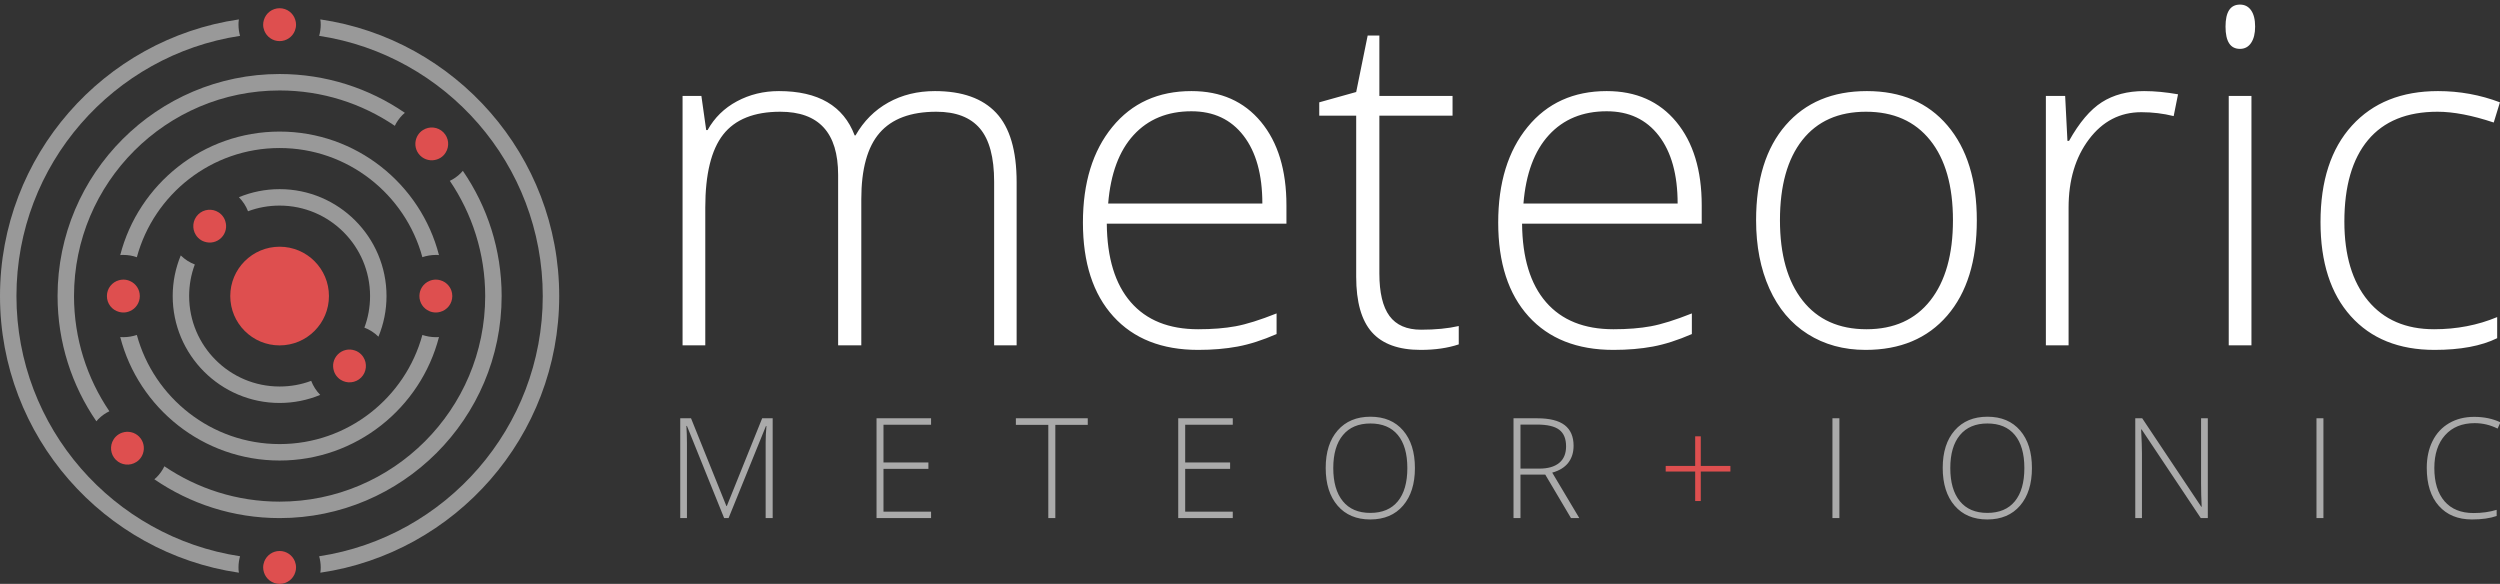<?xml version="1.0" encoding="UTF-8" standalone="no"?>
<svg width="304px" height="71px" viewBox="0 0 304 71" version="1.1" xmlns="http://www.w3.org/2000/svg" xmlns:xlink="http://www.w3.org/1999/xlink" xmlns:sketch="http://www.bohemiancoding.com/sketch/ns">
    <rect x="0" y="0" width="304" height="71" fill="#333333" stroke="none"/>
    <!-- Generator: Sketch 3.2.2 (9983) - http://www.bohemiancoding.com/sketch -->
    <title>logo</title>
    <desc>Created with Sketch.</desc>
    <defs></defs>
    <g id="Page-1" stroke="none" stroke-width="1" fill="none" fill-rule="evenodd" sketch:type="MSPage">
        <g id="Artboard-1" sketch:type="MSArtboardGroup" transform="translate(-24, -14)">
            <g id="logo" sketch:type="MSLayerGroup" transform="translate(24, 14)">
                <g id="Mark" transform="translate(0, 1)" sketch:type="MSShapeGroup">
                    <circle id="Oval" fill="#DE4F4F" cx="34" cy="35" r="6"></circle>
                    <path d="M36,2 C36,2.267 35.946,2.513 35.854,2.747 C35.56,3.48 34.84,4 34,4 C33.16,4 32.44,3.48 32.146,2.747 C32.054,2.513 32,2.267 32,2 C32,1.793 32.033,1.6 32.093,1.414 C32.34,0.593 33.101,0 34,0 C34.899,0 35.66,0.593 35.907,1.414 C35.967,1.6 36,1.793 36,2 L36,2 Z" id="Shape" fill="#DE4F4F"></path>
                    <path d="M36,68 C36,68.206 35.967,68.399 35.907,68.587 C35.66,69.407 34.899,70 34,70 C33.101,70 32.34,69.407 32.093,68.587 C32.033,68.399 32,68.206 32,68 C32,67.733 32.054,67.487 32.146,67.253 C32.44,66.521 33.16,66 34,66 C34.84,66 35.56,66.521 35.854,67.253 C35.946,67.487 36,67.733 36,68 L36,68 Z" id="Shape" fill="#DE4F4F"></path>
                    <path d="M54.187,17.565 C54.113,17.691 54.02,17.805 53.914,17.911 C53.694,18.131 53.428,18.291 53.147,18.384 C52.448,18.624 51.642,18.464 51.089,17.911 C50.535,17.358 50.376,16.552 50.615,15.853 C50.709,15.573 50.869,15.307 51.089,15.087 C51.195,14.981 51.309,14.887 51.436,14.814 C52.207,14.321 53.241,14.414 53.914,15.087 C54.587,15.76 54.679,16.792 54.187,17.565 L54.187,17.565 Z" id="Shape" fill="#DE4F4F"></path>
                    <path d="M17.385,54.146 C17.291,54.426 17.131,54.693 16.911,54.913 C16.805,55.019 16.691,55.112 16.564,55.186 C15.793,55.678 14.759,55.585 14.086,54.913 C13.413,54.241 13.32,53.207 13.813,52.435 C13.887,52.308 13.98,52.195 14.086,52.088 C14.306,51.868 14.572,51.708 14.853,51.614 C15.552,51.375 16.358,51.535 16.911,52.088 C17.465,52.642 17.624,53.447 17.385,54.146 L17.385,54.146 Z" id="Shape" fill="#DE4F4F"></path>
                    <path d="M55,35 C55,35.926 54.38,36.7 53.526,36.927 C53.36,36.974 53.18,37 53,37 C52.714,37 52.44,36.94 52.193,36.827 C51.487,36.521 51,35.82 51,35 C51,34.18 51.487,33.48 52.193,33.173 C52.44,33.06 52.714,33 53,33 C53.18,33 53.36,33.027 53.526,33.073 C54.38,33.3 55,34.073 55,35 L55,35 Z" id="Shape" fill="#DE4F4F"></path>
                    <path d="M17,35 C17,35.82 16.513,36.521 15.807,36.827 C15.56,36.94 15.286,37 15,37 C14.82,37 14.64,36.974 14.474,36.927 C13.62,36.7 13,35.926 13,35 C13,34.073 13.62,33.3 14.474,33.073 C14.64,33.027 14.82,33 15,33 C15.286,33 15.56,33.06 15.807,33.173 C16.513,33.48 17,34.18 17,35 L17,35 Z" id="Shape" fill="#DE4F4F"></path>
                    <path d="M43.912,44.912 C43.239,45.585 42.193,45.678 41.421,45.179 C41.301,45.106 41.188,45.012 41.088,44.912 C40.861,44.685 40.694,44.413 40.609,44.126 C40.376,43.434 40.535,42.641 41.088,42.088 C41.641,41.534 42.434,41.375 43.126,41.609 C43.413,41.695 43.686,41.862 43.912,42.088 C44.012,42.188 44.105,42.301 44.179,42.421 C44.678,43.193 44.585,44.239 43.912,44.912 L43.912,44.912 Z" id="Shape" fill="#DE4F4F"></path>
                    <path d="M26.912,27.913 C26.359,28.466 25.566,28.625 24.873,28.392 C24.587,28.305 24.314,28.139 24.088,27.913 C23.988,27.813 23.895,27.7 23.821,27.58 C23.322,26.808 23.415,25.762 24.088,25.088 C24.761,24.416 25.807,24.322 26.579,24.822 C26.699,24.895 26.812,24.989 26.912,25.088 C27.139,25.315 27.306,25.588 27.391,25.875 C27.625,26.567 27.466,27.359 26.912,27.913 L26.912,27.913 Z" id="Shape" fill="#DE4F4F"></path>
                    <path d="M34,22 C32.25,22 30.58,22.35 29.05,22.98 C29.54,23.48 29.92,24.06 30.16,24.69 C31.35,24.24 32.65,24 34,24 C40.07,24 45,28.93 45,35 C45,36.35 44.76,37.65 44.31,38.84 C44.941,39.08 45.52,39.45 46.02,39.941 C46.65,38.41 47,36.75 47,35 C47,27.83 41.17,22 34,22 L34,22 Z M37.84,45.31 C36.65,45.76 35.35,46 34,46 C27.93,46 23,41.07 23,35 C23,33.65 23.24,32.35 23.69,31.16 C23.059,30.92 22.48,30.55 21.98,30.06 C21.35,31.59 21,33.25 21,35 C21,42.17 26.83,48 34,48 C35.75,48 37.41,47.65 38.94,47.02 C38.45,46.52 38.08,45.94 37.84,45.31 L37.84,45.31 Z" id="Shape" fill="#999999"></path>
                    <path d="M34,15 C24.69,15 16.84,21.4 14.62,30.02 C14.74,30 14.87,30 15,30 C15.57,30 16.12,30.09 16.64,30.28 C18.71,22.63 25.71,17 34,17 C42.28,17 49.28,22.63 51.36,30.27 C51.87,30.1 52.43,30 53,30 C53.13,30 53.26,30 53.38,30.02 C51.16,21.4 43.31,15 34,15 L34,15 Z M53,40 C52.43,40 51.87,39.9 51.36,39.73 C49.28,47.37 42.28,53 34,53 C25.72,53 18.72,47.37 16.64,39.73 C16.13,39.9 15.57,40 15,40 C14.87,40 14.74,40 14.62,39.98 C16.84,48.6 24.69,55 34,55 C43.31,55 51.16,48.6 53.38,39.98 C53.26,40 53.13,40 53,40 L53,40 Z" id="Shape" fill="#999999"></path>
                    <path d="M56.28,19.77 C56.21,19.86 56.13,19.95 56.04,20.04 C55.64,20.44 55.19,20.76 54.7,20.99 C57.41,24.99 59,29.81 59,35 C59,48.79 47.79,60 34,60 C28.81,60 23.99,58.41 19.99,55.7 C19.76,56.179 19.44,56.639 19.04,57.04 C18.95,57.13 18.86,57.21 18.769,57.28 C23.11,60.26 28.36,62 34,62 C48.89,62 61,49.89 61,35 C61,29.36 59.26,24.11 56.28,19.77 L56.28,19.77 Z M34,8 C19.11,8 7,20.11 7,35 C7,40.64 8.74,45.89 11.72,50.23 C11.79,50.139 11.87,50.049 11.96,49.959 C12.36,49.559 12.81,49.239 13.3,49.009 C10.59,45.01 9,40.19 9,35 C9,21.21 20.21,10 34,10 C39.19,10 44.01,11.59 48.01,14.3 C48.24,13.82 48.56,13.36 48.96,12.96 C49.05,12.87 49.14,12.79 49.231,12.72 C44.89,9.74 39.64,8 34,8 L34,8 Z" id="Shape" fill="#999999"></path>
                    <path d="M38.95,1.36 C38.99,1.57 39,1.78 39,2 C39,2.47 38.93,2.93 38.81,3.36 C54.18,5.69 66,18.98 66,35 C66,51.01 54.18,64.31 38.81,66.64 C38.93,67.07 39,67.53 39,68 C39,68.22 38.99,68.43 38.95,68.64 C55.36,66.24 68,52.07 68,35 C68,17.93 55.36,3.76 38.95,1.36 L38.95,1.36 Z M2,35 C2,18.98 13.82,5.69 29.19,3.36 C29.07,2.93 29,2.47 29,2 C29,1.78 29.01,1.57 29.05,1.36 C12.64,3.76 0,17.93 0,35 C0,52.07 12.64,66.24 29.05,68.64 C29.01,68.43 29,68.22 29,68 C29,67.53 29.07,67.07 29.19,66.64 C13.82,64.31 2,51.01 2,35 L2,35 Z" id="Shape" fill="#999999"></path>
                </g>
                <path d="M120.887,41.989 L120.887,22.097 C120.887,19.139 120.311,16.982 119.158,15.624 C118.004,14.266 116.238,13.587 113.857,13.587 C110.751,13.587 108.454,14.443 106.966,16.154 C105.478,17.865 104.734,20.553 104.734,24.217 L104.734,41.989 L101.916,41.989 L101.916,21.26 C101.916,16.145 99.572,13.587 94.885,13.587 C91.705,13.587 89.389,14.513 87.938,16.363 C86.487,18.214 85.762,21.176 85.762,25.249 L85.762,41.989 L83,41.989 L83,11.662 L85.288,11.662 L85.874,15.819 L86.041,15.819 C86.878,14.313 88.068,13.146 89.612,12.318 C91.156,11.49 92.858,11.076 94.718,11.076 C99.498,11.076 102.567,12.871 103.925,16.461 L104.036,16.461 C105.022,14.731 106.347,13.401 108.012,12.471 C109.676,11.541 111.569,11.076 113.689,11.076 C117,11.076 119.483,11.96 121.138,13.727 C122.794,15.494 123.622,18.302 123.622,22.152 L123.622,41.989 L120.887,41.989 Z M145.69,42.547 C141.282,42.547 137.846,41.189 135.381,38.474 C132.917,35.758 131.684,31.954 131.684,27.063 C131.684,22.227 132.875,18.353 135.256,15.443 C137.636,12.532 140.845,11.076 144.881,11.076 C148.452,11.076 151.27,12.322 153.334,14.815 C155.399,17.307 156.431,20.692 156.431,24.97 L156.431,27.202 L134.586,27.202 C134.623,31.369 135.595,34.549 137.502,36.744 C139.408,38.939 142.137,40.036 145.69,40.036 C147.42,40.036 148.94,39.915 150.252,39.673 C151.563,39.431 153.223,38.911 155.232,38.111 L155.232,40.622 C153.52,41.366 151.939,41.873 150.489,42.142 C149.038,42.412 147.438,42.547 145.69,42.547 L145.69,42.547 Z M144.881,13.531 C141.961,13.531 139.617,14.494 137.85,16.419 C136.083,18.344 135.051,21.12 134.753,24.747 L153.502,24.747 C153.502,21.232 152.739,18.484 151.214,16.503 C149.689,14.522 147.578,13.531 144.881,13.531 L144.881,13.531 Z M172.808,40.092 C174.557,40.092 176.082,39.943 177.384,39.645 L177.384,41.877 C176.045,42.324 174.501,42.547 172.752,42.547 C170.074,42.547 168.098,41.831 166.824,40.399 C165.55,38.966 164.913,36.716 164.913,33.647 L164.913,14.062 L160.421,14.062 L160.421,12.443 L164.913,11.188 L166.308,4.325 L167.731,4.325 L167.731,11.662 L176.63,11.662 L176.63,14.062 L167.731,14.062 L167.731,33.256 C167.731,35.581 168.14,37.302 168.958,38.418 C169.776,39.534 171.06,40.092 172.808,40.092 L172.808,40.092 Z M196.188,42.547 C191.78,42.547 188.344,41.189 185.879,38.474 C183.415,35.758 182.182,31.954 182.182,27.063 C182.182,22.227 183.373,18.353 185.754,15.443 C188.134,12.532 191.343,11.076 195.379,11.076 C198.95,11.076 201.768,12.322 203.832,14.815 C205.897,17.307 206.929,20.692 206.929,24.97 L206.929,27.202 L185.084,27.202 C185.121,31.369 186.093,34.549 187.999,36.744 C189.906,38.939 192.635,40.036 196.188,40.036 C197.918,40.036 199.438,39.915 200.749,39.673 C202.061,39.431 203.721,38.911 205.73,38.111 L205.73,40.622 C204.018,41.366 202.437,41.873 200.987,42.142 C199.536,42.412 197.936,42.547 196.188,42.547 L196.188,42.547 Z M195.379,13.531 C192.459,13.531 190.115,14.494 188.348,16.419 C186.581,18.344 185.549,21.12 185.251,24.747 L204,24.747 C204,21.232 203.237,18.484 201.712,16.503 C200.187,14.522 198.076,13.531 195.379,13.531 L195.379,13.531 Z M240.381,26.784 C240.381,31.731 239.181,35.595 236.782,38.376 C234.382,41.157 231.071,42.547 226.849,42.547 C224.19,42.547 221.846,41.905 219.819,40.622 C217.791,39.338 216.238,37.497 215.16,35.098 C214.081,32.698 213.541,29.927 213.541,26.784 C213.541,21.836 214.741,17.981 217.14,15.219 C219.54,12.457 222.832,11.076 227.017,11.076 C231.183,11.076 234.452,12.476 236.823,15.275 C239.195,18.074 240.381,21.911 240.381,26.784 L240.381,26.784 Z M216.443,26.784 C216.443,30.95 217.359,34.2 219.191,36.535 C221.023,38.869 223.613,40.036 226.961,40.036 C230.309,40.036 232.899,38.869 234.731,36.535 C236.563,34.2 237.479,30.95 237.479,26.784 C237.479,22.599 236.554,19.353 234.703,17.047 C232.852,14.74 230.253,13.587 226.905,13.587 C223.557,13.587 220.977,14.736 219.163,17.033 C217.35,19.33 216.443,22.58 216.443,26.784 L216.443,26.784 Z M260.719,11.076 C262.003,11.076 263.379,11.207 264.848,11.467 L264.318,14.117 C263.053,13.801 261.742,13.643 260.384,13.643 C257.799,13.643 255.679,14.74 254.023,16.935 C252.368,19.13 251.54,21.901 251.54,25.249 L251.54,41.989 L248.778,41.989 L248.778,11.662 L251.122,11.662 L251.401,17.131 L251.596,17.131 C252.842,14.899 254.172,13.332 255.586,12.429 C256.999,11.527 258.71,11.076 260.719,11.076 L260.719,11.076 Z M273.776,41.989 L271.014,41.989 L271.014,11.662 L273.776,11.662 L273.776,41.989 Z M270.624,3.237 C270.624,1.451 271.209,0.558 272.381,0.558 C272.958,0.558 273.409,0.791 273.734,1.256 C274.06,1.721 274.223,2.381 274.223,3.237 C274.223,4.074 274.06,4.734 273.734,5.217 C273.409,5.701 272.958,5.943 272.381,5.943 C271.209,5.943 270.624,5.041 270.624,3.237 L270.624,3.237 Z M296.04,42.547 C291.706,42.547 288.312,41.18 285.857,38.446 C283.401,35.712 282.174,31.899 282.174,27.007 C282.174,21.985 283.448,18.074 285.996,15.275 C288.544,12.476 292.032,11.076 296.458,11.076 C299.081,11.076 301.592,11.532 303.991,12.443 L303.238,14.899 C300.615,14.024 298.337,13.587 296.403,13.587 C292.683,13.587 289.865,14.736 287.949,17.033 C286.033,19.33 285.075,22.636 285.075,26.951 C285.075,31.043 286.033,34.247 287.949,36.562 C289.865,38.878 292.543,40.036 295.984,40.036 C298.737,40.036 301.294,39.543 303.656,38.557 L303.656,41.124 C301.722,42.073 299.183,42.547 296.04,42.547 L296.04,42.547 Z" id="meteoric" fill="#FFFFFF" sketch:type="MSShapeGroup"></path>
                <path d="M88.056,63 L83.532,51.794 L83.465,51.794 C83.51,52.48 83.532,53.183 83.532,53.902 L83.532,63 L82.718,63 L82.718,50.864 L84.03,50.864 L88.33,61.539 L88.379,61.539 L92.679,50.864 L93.958,50.864 L93.958,63 L93.103,63 L93.103,53.803 C93.103,53.161 93.136,52.497 93.202,51.811 L93.136,51.811 L88.595,63 L88.056,63 Z M113.218,63 L106.586,63 L106.586,50.864 L113.218,50.864 L113.218,51.645 L107.432,51.645 L107.432,56.235 L112.894,56.235 L112.894,57.015 L107.432,57.015 L107.432,62.22 L113.218,62.22 L113.218,63 Z M128.328,63 L127.473,63 L127.473,51.661 L123.53,51.661 L123.53,50.864 L132.271,50.864 L132.271,51.661 L128.328,51.661 L128.328,63 Z M149.905,63 L143.272,63 L143.272,50.864 L149.905,50.864 L149.905,51.645 L144.119,51.645 L144.119,56.235 L149.581,56.235 L149.581,57.015 L144.119,57.015 L144.119,62.22 L149.905,62.22 L149.905,63 Z M172.054,56.916 C172.054,58.841 171.572,60.364 170.61,61.485 C169.647,62.606 168.319,63.166 166.625,63.166 C164.937,63.166 163.612,62.606 162.649,61.485 C161.686,60.364 161.205,58.836 161.205,56.899 C161.205,54.968 161.69,53.447 162.662,52.338 C163.633,51.228 164.959,50.673 166.642,50.673 C168.335,50.673 169.661,51.231 170.618,52.346 C171.575,53.461 172.054,54.984 172.054,56.916 L172.054,56.916 Z M162.126,56.916 C162.126,58.653 162.514,59.996 163.288,60.946 C164.063,61.895 165.175,62.369 166.625,62.369 C168.086,62.369 169.203,61.899 169.975,60.958 C170.747,60.017 171.133,58.67 171.133,56.916 C171.133,55.167 170.747,53.826 169.975,52.894 C169.203,51.961 168.092,51.495 166.642,51.495 C165.197,51.495 164.084,51.965 163.301,52.906 C162.518,53.847 162.126,55.183 162.126,56.916 L162.126,56.916 Z M184.89,57.712 L184.89,63 L184.043,63 L184.043,50.864 L186.932,50.864 C188.437,50.864 189.549,51.142 190.269,51.698 C190.988,52.255 191.348,53.092 191.348,54.209 C191.348,55.023 191.133,55.709 190.704,56.268 C190.275,56.827 189.624,57.228 188.75,57.472 L192.045,63 L191.032,63 L187.903,57.712 L184.89,57.712 Z M184.89,56.982 L187.206,56.982 C188.229,56.982 189.023,56.754 189.588,56.297 C190.152,55.841 190.435,55.167 190.435,54.276 C190.435,53.352 190.158,52.679 189.604,52.259 C189.051,51.838 188.149,51.628 186.898,51.628 L184.89,51.628 L184.89,56.982 Z M222.824,63 L222.824,50.864 L223.67,50.864 L223.67,63 L222.824,63 Z M247.083,56.916 C247.083,58.841 246.602,60.364 245.639,61.485 C244.676,62.606 243.348,63.166 241.655,63.166 C239.967,63.166 238.642,62.606 237.679,61.485 C236.716,60.364 236.234,58.836 236.234,56.899 C236.234,54.968 236.72,53.447 237.691,52.338 C238.662,51.228 239.989,50.673 241.671,50.673 C243.365,50.673 244.69,51.231 245.647,52.346 C246.605,53.461 247.083,54.984 247.083,56.916 L247.083,56.916 Z M237.156,56.916 C237.156,58.653 237.543,59.996 238.318,60.946 C239.093,61.895 240.205,62.369 241.655,62.369 C243.116,62.369 244.232,61.899 245.004,60.958 C245.776,60.017 246.162,58.67 246.162,56.916 C246.162,55.167 245.776,53.826 245.004,52.894 C244.232,51.961 243.121,51.495 241.671,51.495 C240.227,51.495 239.113,51.965 238.33,52.906 C237.547,53.847 237.156,55.183 237.156,56.916 L237.156,56.916 Z M268.471,63 L267.616,63 L260.428,52.226 L260.361,52.226 C260.428,53.509 260.461,54.478 260.461,55.131 L260.461,63 L259.648,63 L259.648,50.864 L260.494,50.864 L267.674,61.622 L267.724,61.622 C267.674,60.626 267.65,59.68 267.65,58.783 L267.65,50.864 L268.471,50.864 L268.471,63 Z M281.683,63 L281.683,50.864 L282.529,50.864 L282.529,63 L281.683,63 Z M300.921,51.454 C299.399,51.454 298.201,51.941 297.326,52.915 C296.452,53.889 296.015,55.222 296.015,56.916 C296.015,58.648 296.427,59.992 297.252,60.95 C298.076,61.907 299.255,62.386 300.788,62.386 C301.806,62.386 302.741,62.256 303.594,61.996 L303.594,62.743 C302.791,63.025 301.79,63.166 300.589,63.166 C298.884,63.166 297.542,62.615 296.563,61.514 C295.583,60.413 295.094,58.875 295.094,56.899 C295.094,55.665 295.327,54.577 295.795,53.637 C296.263,52.696 296.935,51.97 297.812,51.458 C298.689,50.946 299.709,50.69 300.871,50.69 C302.055,50.69 303.115,50.911 304.05,51.354 L303.71,52.118 C302.824,51.675 301.895,51.454 300.921,51.454 L300.921,51.454 Z" id="METEOR+IONIC" fill="#AAAAAA" sketch:type="MSShapeGroup"></path>
                <path d="M206.815,56.658 L210.417,56.658 L210.417,57.339 L206.815,57.339 L206.815,60.925 L206.134,60.925 L206.134,57.339 L202.548,57.339 L202.548,56.658 L206.134,56.658 L206.134,53.056 L206.815,53.056 L206.815,56.658 Z" id="Path" fill="#DE4F4F" sketch:type="MSShapeGroup"></path>
            </g>
        </g>
    </g>
</svg>